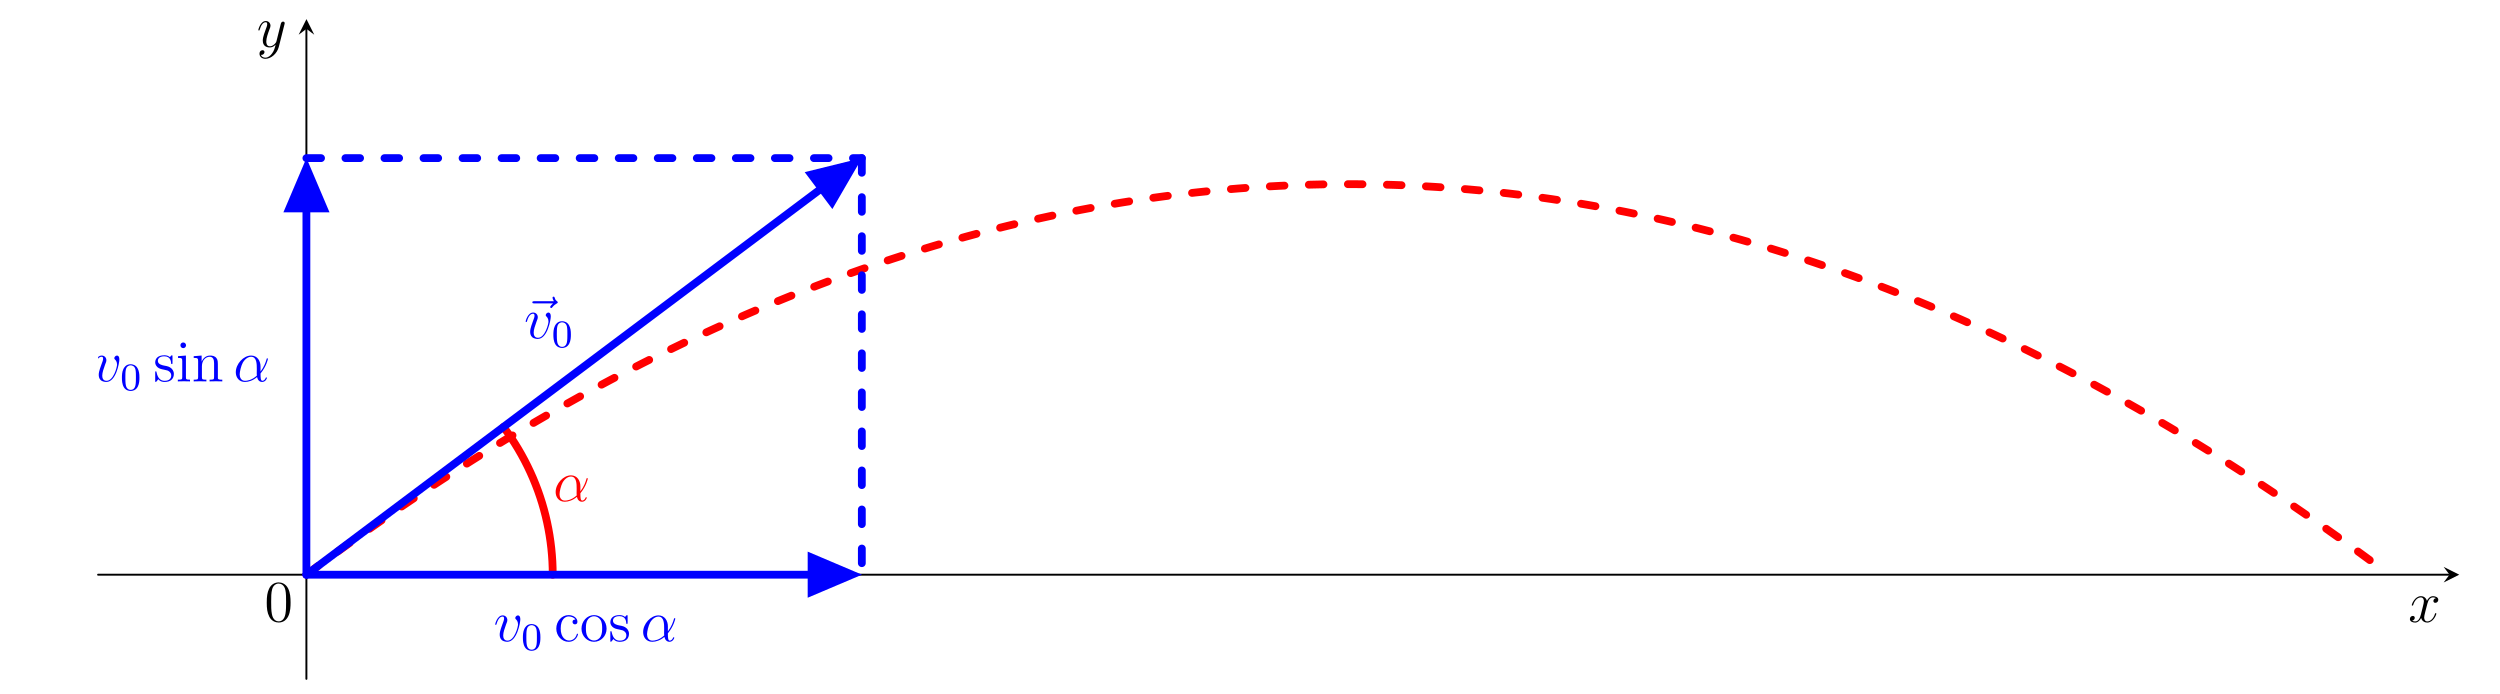 <?xml version="1.0" encoding="UTF-8" standalone="no"?>
<!-- Created with Inkscape (http://www.inkscape.org/) -->

<svg
   version="1.1"
   id="svg1"
   width="680.315"
   height="188.976"
   viewBox="0 0 680.315 188.976"
   sodipodi:docname="sikmy_vrh_upraveny.svg"
   inkscape:version="1.4.2 (f4327f4, 2025-05-13)"
   xmlns:inkscape="http://www.inkscape.org/namespaces/inkscape"
   xmlns:sodipodi="http://sodipodi.sourceforge.net/DTD/sodipodi-0.dtd"
   xmlns="http://www.w3.org/2000/svg"
   xmlns:svg="http://www.w3.org/2000/svg">
  <defs
     id="defs1">
    <clipPath
       clipPathUnits="userSpaceOnUse"
       id="clipPath5">
      <path
         d="M -14.173,0 V 134.649 H 496.069 V 0 Z"
         id="path5" />
    </clipPath>
    <clipPath
       clipPathUnits="userSpaceOnUse"
       id="clipPath7">
      <path
         d="M 0,0 H 481.896 V 134.649 H 0 Z"
         transform="matrix(1.333,0,0,-1.333,26.7,184.731)"
         id="path7" />
    </clipPath>
    <clipPath
       clipPathUnits="userSpaceOnUse"
       id="clipPath9">
      <path
         d="M 0,0 H 481.896 V 134.649 H 0 Z"
         id="path9" />
    </clipPath>
    <clipPath
       clipPathUnits="userSpaceOnUse"
       id="clipPath11">
      <path
         d="M 0,0 H 481.896 V 134.649 H 0 Z"
         id="path11" />
    </clipPath>
    <clipPath
       clipPathUnits="userSpaceOnUse"
       id="clipPath13">
      <path
         d="M 0,0 H 481.896 V 134.649 H 0 Z"
         transform="rotate(-90,-30.646,73.167)"
         id="path13" />
    </clipPath>
    <clipPath
       clipPathUnits="userSpaceOnUse"
       id="clipPath15">
      <path
         d="M 0,0 H 481.896 V 134.649 H 0 Z"
         id="path15" />
    </clipPath>
    <clipPath
       clipPathUnits="userSpaceOnUse"
       id="clipPath17">
      <path
         d="M 0,0 H 481.896 V 134.649 H 0 Z"
         transform="translate(-153.419,-21.26)"
         id="path17" />
    </clipPath>
    <clipPath
       clipPathUnits="userSpaceOnUse"
       id="clipPath19">
      <path
         d="M 0,0 H 481.896 V 134.649 H 0 Z"
         id="path19" />
    </clipPath>
    <clipPath
       clipPathUnits="userSpaceOnUse"
       id="clipPath21">
      <path
         d="M 0,0 H 481.896 V 134.649 H 0 Z"
         transform="matrix(0.8,-0.6,0.6,0.8,-186.024,8.505)"
         id="path21" />
    </clipPath>
    <clipPath
       clipPathUnits="userSpaceOnUse"
       id="clipPath23">
      <path
         d="M 0,0 H 481.896 V 134.649 H 0 Z"
         id="path23" />
    </clipPath>
    <clipPath
       clipPathUnits="userSpaceOnUse"
       id="clipPath25">
      <path
         d="M 0,0 H 481.896 V 134.649 H 0 Z"
         id="path25" />
    </clipPath>
    <clipPath
       clipPathUnits="userSpaceOnUse"
       id="clipPath30">
      <path
         d="M 0,0 H 481.896 V 134.649 H 0 Z"
         transform="matrix(1,0,0,-1,1.127,60.71)"
         id="path30" />
    </clipPath>
    <clipPath
       clipPathUnits="userSpaceOnUse"
       id="clipPath35">
      <path
         d="M 0,0 H 481.896 V 134.649 H 0 Z"
         transform="matrix(1,0,0,-1,-80.71,7.678)"
         id="path35" />
    </clipPath>
    <clipPath
       clipPathUnits="userSpaceOnUse"
       id="clipPath38">
      <path
         d="M 0,0 H 481.896 V 134.649 H 0 Z"
         transform="matrix(1,0,0,-1,-86.453,69.488)"
         id="path38" />
    </clipPath>
    <clipPath
       clipPathUnits="userSpaceOnUse"
       id="clipPath40">
      <path
         d="M 0,0 H 481.896 V 134.649 H 0 Z"
         transform="matrix(1,0,0,-1,-92.901,36.262)"
         id="path40" />
    </clipPath>
    <clipPath
       clipPathUnits="userSpaceOnUse"
       id="clipPath42">
      <path
         d="M 0,0 H 481.896 V 134.649 H 0 Z"
         transform="matrix(1,0,0,-1,-32.365,128.984)"
         id="path42" />
    </clipPath>
    <clipPath
       clipPathUnits="userSpaceOnUse"
       id="clipPath44">
      <path
         d="M 0,0 H 481.896 V 134.649 H 0 Z"
         transform="matrix(1,0,0,-1,-471.477,11.6)"
         id="path44" />
    </clipPath>
    <clipPath
       clipPathUnits="userSpaceOnUse"
       id="clipPath46">
      <path
         d="M 0,0 H 481.896 V 134.649 H 0 Z"
         transform="matrix(1,0,0,-1,-33.924,11.739)"
         id="path46" />
    </clipPath>
  </defs>
  <sodipodi:namedview
     id="namedview1"
     pagecolor="#ffffff"
     bordercolor="#000000"
     borderopacity="0.25"
     inkscape:showpageshadow="2"
     inkscape:pageopacity="0.0"
     inkscape:pagecheckerboard="0"
     inkscape:deskcolor="#d1d1d1"
     inkscape:zoom="1.7962276"
     inkscape:cx="114.40644"
     inkscape:cy="94.364436"
     inkscape:window-width="1366"
     inkscape:window-height="705"
     inkscape:window-x="-8"
     inkscape:window-y="-8"
     inkscape:window-maximized="1"
     inkscape:current-layer="g1">
    <inkscape:page
       x="0"
       y="0"
       inkscape:label="1"
       id="page1"
       width="680.315"
       height="188.976"
       margin="0"
       bleed="0" />
  </sodipodi:namedview>
  <g
     id="g1"
     inkscape:groupmode="layer"
     inkscape:label="1">
    <path
       id="path1"
       d="M 0,21.26 H 479.903"
       style="fill:none;stroke:#000000;stroke-width:0.399;stroke-linecap:round;stroke-linejoin:round;stroke-miterlimit:10;stroke-dasharray:none;stroke-opacity:1"
       transform="matrix(1.333,0,0,-1.333,26.7,184.731)" />
    <path
       id="path2"
       d="M 1.993,0 -1.196,1.594 0,0 -1.196,-1.594"
       style="fill:#000000;fill-opacity:1;fill-rule:nonzero;stroke:none"
       transform="matrix(1.333,0,0,-1.333,666.571,156.384)" />
    <path
       id="path3"
       d="M 42.52,0 V 132.656"
       style="fill:none;stroke:#000000;stroke-width:0.399;stroke-linecap:round;stroke-linejoin:round;stroke-miterlimit:10;stroke-dasharray:none;stroke-opacity:1"
       transform="matrix(1.333,0,0,-1.333,26.7,184.731)" />
    <path
       id="path4"
       d="M 1.993,0 -1.196,1.594 0,0 -1.196,-1.594"
       style="fill:#000000;fill-opacity:1;fill-rule:nonzero;stroke:none"
       transform="matrix(0,-1.333,-1.333,0,83.394,7.856)" />
    <g
       id="g6"
       clip-path="url(#clipPath7)">
      <path
         d="m 92.808,21.26 -0.021,1.348 -0.053,1.347 -0.093,1.344 -0.125,1.342 -0.163,1.338 -0.198,1.334 -0.234,1.328 -0.269,1.321 -0.304,1.313 -0.34,1.304 -0.374,1.296 -0.41,1.285 -0.442,1.273 -0.479,1.26 -0.51,1.248 -0.546,1.234 -0.576,1.217 -0.61,1.202 -0.642,1.186 -0.673,1.169 -0.704,1.149 -0.735,1.13 -0.765,1.11 -0.794,1.09"
         style="fill:none;stroke:#ff0000;stroke-width:1.594;stroke-linecap:round;stroke-linejoin:round;stroke-miterlimit:10;stroke-dasharray:none;stroke-opacity:1"
         transform="matrix(1.333,0,0,-1.333,26.7,184.731)"
         clip-path="url(#clipPath5)"
         id="path6" />
    </g>
    <path
       id="path8"
       d="m 42.52,21.26 c 0,0 1.543,1.154 2.136,1.594 0.593,0.44 1.544,1.143 2.136,1.578 0.593,0.436 1.543,1.131 2.136,1.562 0.593,0.431 1.543,1.119 2.136,1.546 0.593,0.427 1.544,1.108 2.137,1.53 0.593,0.422 1.543,1.096 2.136,1.514 0.593,0.418 1.543,1.084 2.136,1.498 0.593,0.413 1.543,1.073 2.136,1.481 0.593,0.409 1.544,1.061 2.136,1.466 0.593,0.404 1.543,1.049 2.136,1.449 0.593,0.4 1.544,1.038 2.136,1.433 0.593,0.395 1.543,1.026 2.136,1.417 0.593,0.391 1.543,1.014 2.136,1.401 0.593,0.387 1.543,1.003 2.136,1.385 0.593,0.382 1.544,0.991 2.137,1.369 0.593,0.378 1.543,0.98 2.136,1.353 0.593,0.373 1.543,0.968 2.136,1.337 0.593,0.369 1.544,0.956 2.136,1.321 0.593,0.364 1.543,0.945 2.136,1.304 0.593,0.36 1.543,0.933 2.136,1.288 0.593,0.355 1.544,0.921 2.136,1.272 0.593,0.351 1.543,0.91 2.136,1.256 0.593,0.346 1.543,0.898 2.136,1.24 0.593,0.342 1.544,0.887 2.137,1.224 0.593,0.337 1.543,0.875 2.136,1.208 0.593,0.333 1.543,0.863 2.136,1.192 0.593,0.328 1.543,0.852 2.136,1.176 0.593,0.324 1.544,0.84 2.136,1.16 0.593,0.32 1.543,0.828 2.136,1.143 0.593,0.315 1.544,0.817 2.136,1.127 0.593,0.311 1.543,0.805 2.136,1.111 0.593,0.306 1.543,0.793 2.136,1.095 0.593,0.302 1.543,0.782 2.136,1.079 0.593,0.297 1.544,0.77 2.137,1.063 0.593,0.293 1.543,0.759 2.136,1.047 0.593,0.288 1.543,0.747 2.136,1.031 0.593,0.284 1.544,0.735 2.136,1.015 0.593,0.279 1.543,0.724 2.136,0.998 0.593,0.275 1.543,0.712 2.136,0.982 0.593,0.27 1.544,0.7 2.136,0.966 0.593,0.266 1.543,0.689 2.136,0.95 0.593,0.261 1.543,0.677 2.136,0.934 0.593,0.257 1.544,0.666 2.137,0.918 0.593,0.253 1.543,0.654 2.136,0.902 0.593,0.248 1.543,0.642 2.136,0.886 0.593,0.244 1.543,0.631 2.136,0.87 0.593,0.239 1.544,0.619 2.136,0.854 0.593,0.235 1.543,0.607 2.136,0.837 0.593,0.23 1.544,0.596 2.136,0.821 0.593,0.226 1.543,0.584 2.136,0.805 0.593,0.221 1.543,0.572 2.136,0.789 0.593,0.217 1.543,0.561 2.136,0.773 0.593,0.212 1.544,0.549 2.137,0.757 0.593,0.208 1.543,0.537 2.136,0.741 0.593,0.203 1.543,0.526 2.136,0.725 0.593,0.199 1.544,0.514 2.136,0.709 0.593,0.194 1.543,0.503 2.136,0.693 0.593,0.19 1.543,0.491 2.136,0.676 0.593,0.185 1.544,0.479 2.136,0.66 0.593,0.181 1.543,0.468 2.136,0.644 0.593,0.177 1.543,0.456 2.136,0.628 0.593,0.172 1.544,0.445 2.137,0.612 0.593,0.168 1.543,0.433 2.136,0.596 0.593,0.163 1.543,0.421 2.136,0.58 0.593,0.159 1.543,0.41 2.136,0.564 0.593,0.154 1.544,0.398 2.137,0.548 0.593,0.15 1.543,0.386 2.136,0.532 0.593,0.145 1.544,0.375 2.136,0.516 0.593,0.141 1.543,0.363 2.136,0.499 0.593,0.136 1.543,0.351 2.136,0.483 0.593,0.132 1.543,0.34 2.136,0.467 0.593,0.127 1.544,0.328 2.137,0.451 0.593,0.123 1.543,0.317 2.136,0.435 0.593,0.118 1.543,0.305 2.136,0.419 0.593,0.114 1.544,0.293 2.136,0.403 0.593,0.11 1.543,0.282 2.136,0.387 0.593,0.105 1.543,0.27 2.136,0.371 0.593,0.101 1.544,0.258 2.136,0.355 0.593,0.096 1.543,0.247 2.136,0.338 0.593,0.092 1.543,0.235 2.136,0.322 0.593,0.087 1.544,0.224 2.137,0.306 0.593,0.083 1.543,0.212 2.136,0.29 0.593,0.078 1.543,0.2 2.136,0.274 0.593,0.074 1.543,0.189 2.136,0.258 0.593,0.069 1.544,0.177 2.137,0.242 0.593,0.065 1.543,0.165 2.136,0.226 0.593,0.06 1.544,0.154 2.136,0.21 0.593,0.056 1.543,0.142 2.136,0.193 0.593,0.051 1.543,0.13 2.136,0.177 0.593,0.047 1.543,0.119 2.136,0.161 0.593,0.043 1.544,0.107 2.137,0.145 0.593,0.038 1.543,0.096 2.136,0.129 0.593,0.034 1.543,0.084 2.136,0.113 0.593,0.029 1.544,0.072 2.136,0.097 0.593,0.025 1.543,0.061 2.136,0.081 0.593,0.02 1.543,0.049 2.136,0.065 0.593,0.016 1.544,0.037 2.136,0.049 0.593,0.011 1.543,0.026 2.136,0.033 0.593,0.007 1.543,0.014 2.136,0.016 0.593,0.002 1.544,0.002 2.137,2.9e-4 0.593,-0.002 1.543,-0.009 2.136,-0.016 0.593,-0.007 1.543,-0.021 2.136,-0.032 0.593,-0.011 1.543,-0.033 2.136,-0.048 0.593,-0.016 1.544,-0.044 2.137,-0.064 0.593,-0.02 1.543,-0.056 2.136,-0.08 0.593,-0.025 1.544,-0.067 2.136,-0.096 0.593,-0.029 1.543,-0.079 2.136,-0.112 0.593,-0.033 1.543,-0.091 2.136,-0.129 0.593,-0.038 1.543,-0.102 2.136,-0.145 0.593,-0.042 1.544,-0.114 2.137,-0.161 0.593,-0.047 1.543,-0.126 2.136,-0.177 0.593,-0.051 1.543,-0.137 2.136,-0.193 0.593,-0.056 1.544,-0.149 2.137,-0.209 0.593,-0.06 1.543,-0.16 2.136,-0.225 0.593,-0.065 1.543,-0.172 2.136,-0.241 0.593,-0.069 1.544,-0.184 2.136,-0.257 0.593,-0.074 1.543,-0.195 2.136,-0.273 0.593,-0.078 1.543,-0.207 2.136,-0.289 0.593,-0.083 1.544,-0.219 2.137,-0.306 0.593,-0.087 1.543,-0.23 2.136,-0.322 0.593,-0.091 1.543,-0.242 2.136,-0.338 0.593,-0.096 1.543,-0.253 2.136,-0.354 0.593,-0.1 1.544,-0.265 2.136,-0.37 0.593,-0.105 1.543,-0.277 2.136,-0.386 0.593,-0.109 1.544,-0.288 2.136,-0.402 0.593,-0.114 1.543,-0.3 2.136,-0.418 0.593,-0.118 1.543,-0.312 2.136,-0.434 0.593,-0.123 1.543,-0.323 2.136,-0.45 0.593,-0.127 1.544,-0.335 2.137,-0.467 0.593,-0.132 1.543,-0.347 2.136,-0.483 0.593,-0.136 1.543,-0.358 2.136,-0.499 0.593,-0.141 1.544,-0.37 2.137,-0.515 0.593,-0.145 1.543,-0.381 2.136,-0.531 0.593,-0.15 1.543,-0.393 2.136,-0.547 0.593,-0.154 1.544,-0.405 2.136,-0.563 0.593,-0.159 1.543,-0.416 2.136,-0.58 0.593,-0.163 1.543,-0.428 2.136,-0.595 0.593,-0.167 1.544,-0.44 2.137,-0.612 0.593,-0.172 1.543,-0.451 2.136,-0.628 0.593,-0.176 1.543,-0.463 2.136,-0.644 0.593,-0.181 1.543,-0.474 2.136,-0.66 0.593,-0.185 1.544,-0.486 2.137,-0.676 0.593,-0.19 1.543,-0.498 2.136,-0.692 0.593,-0.194 1.544,-0.509 2.136,-0.708 0.593,-0.199 1.543,-0.521 2.136,-0.724 0.593,-0.203 1.543,-0.533 2.136,-0.74 0.593,-0.208 1.543,-0.544 2.136,-0.756 0.593,-0.212 1.544,-0.556 2.137,-0.773 0.593,-0.217 1.543,-0.568 2.136,-0.789 0.593,-0.221 1.543,-0.579 2.136,-0.805 0.593,-0.226 1.544,-0.591 2.137,-0.821 0.593,-0.23 1.543,-0.602 2.136,-0.837 0.593,-0.234 1.543,-0.614 2.136,-0.853 0.593,-0.239 1.544,-0.626 2.136,-0.869 0.593,-0.243 1.543,-0.637 2.136,-0.885 0.593,-0.248 1.543,-0.649 2.136,-0.901 0.593,-0.252 1.544,-0.661 2.137,-0.918 0.593,-0.257 1.543,-0.672 2.136,-0.934 0.593,-0.261 1.543,-0.684 2.136,-0.95 0.593,-0.266 1.543,-0.696 2.136,-0.966 0.593,-0.27 1.544,-0.707 2.137,-0.982 0.593,-0.275 1.543,-0.719 2.136,-0.998 0.593,-0.279 1.544,-0.73 2.136,-1.014 0.593,-0.284 1.543,-0.742 2.136,-1.03 0.593,-0.288 1.543,-0.754 2.136,-1.046 0.593,-0.293 1.543,-0.765 2.136,-1.062 0.593,-0.297 1.544,-0.777 2.137,-1.078 0.593,-0.301 1.543,-0.789 2.136,-1.095 0.593,-0.306 1.543,-0.8 2.136,-1.111 0.593,-0.31 1.544,-0.812 2.137,-1.127 0.593,-0.315 1.543,-0.824 2.136,-1.143 0.593,-0.319 1.543,-0.835 2.136,-1.159 0.593,-0.324 1.544,-0.847 2.136,-1.175 0.593,-0.328 1.543,-0.858 2.136,-1.191 0.593,-0.333 1.543,-0.87 2.136,-1.207 0.593,-0.337 1.544,-0.882 2.136,-1.223 0.593,-0.342 1.543,-0.893 2.136,-1.24 0.593,-0.346 1.543,-0.905 2.136,-1.255 0.593,-0.351 1.543,-0.917 2.136,-1.272 0.593,-0.355 1.544,-0.928 2.137,-1.288 0.593,-0.36 1.543,-0.94 2.136,-1.304 0.593,-0.364 1.544,-0.952 2.136,-1.32 0.593,-0.369 1.543,-0.963 2.136,-1.336 0.593,-0.373 1.543,-0.975 2.136,-1.352 0.593,-0.377 1.543,-0.986 2.136,-1.368 0.593,-0.382 1.544,-0.998 2.137,-1.384 0.593,-0.386 1.543,-1.009 2.136,-1.4 0.593,-0.391 1.543,-1.021 2.136,-1.416 0.593,-0.395 1.544,-1.033 2.137,-1.433 0.593,-0.4 1.543,-1.044 2.136,-1.449 0.593,-0.404 1.543,-1.056 2.136,-1.465 0.593,-0.409 1.544,-1.068 2.136,-1.481 0.593,-0.413 1.543,-1.079 2.136,-1.497 0.593,-0.418 1.543,-1.091 2.136,-1.513 0.593,-0.422 1.544,-1.103 2.137,-1.529 0.593,-0.427 1.543,-1.114 2.136,-1.545 0.593,-0.431 1.543,-1.126 2.136,-1.561 0.593,-0.436 1.543,-1.138 2.136,-1.578 0.593,-0.44 2.137,-1.594 2.137,-1.594"
       style="fill:none;stroke:#ff0000;stroke-width:1.594;stroke-linecap:round;stroke-linejoin:round;stroke-miterlimit:10;stroke-dasharray:2.989, 4.981;stroke-dashoffset:0;stroke-opacity:1"
       transform="matrix(1.333,0,0,-1.333,26.7,184.731)"
       clip-path="url(#clipPath9)" />
    <path
       id="path10"
       d="m 42.52,21.26 v 82.553"
       style="fill:none;stroke:#0000ff;stroke-width:1.594;stroke-linecap:round;stroke-linejoin:round;stroke-miterlimit:10;stroke-dasharray:none;stroke-opacity:1"
       transform="matrix(1.333,0,0,-1.333,26.7,184.731)"
       clip-path="url(#clipPath11)" />
    <path
       id="path12"
       d="M -7.805,3.503 0.448,0 -7.805,-3.503 Z"
       style="fill:#0000ff;fill-opacity:1;fill-rule:nonzero;stroke:#0000ff;stroke-width:1.594;stroke-linecap:round;stroke-linejoin:miter;stroke-miterlimit:10;stroke-dasharray:none;stroke-opacity:1"
       transform="matrix(0,-1.333,-1.333,0,83.394,46.313)"
       clip-path="url(#clipPath13)" />
    <path
       id="path14"
       d="M 42.52,21.26 H 153.419"
       style="fill:none;stroke:#0000ff;stroke-width:1.594;stroke-linecap:round;stroke-linejoin:round;stroke-miterlimit:10;stroke-dasharray:none;stroke-opacity:1"
       transform="matrix(1.333,0,0,-1.333,26.7,184.731)"
       clip-path="url(#clipPath15)" />
    <path
       id="path16"
       d="M -7.805,3.503 0.448,0 -7.805,-3.503 Z"
       style="fill:#0000ff;fill-opacity:1;fill-rule:nonzero;stroke:#0000ff;stroke-width:1.594;stroke-linecap:round;stroke-linejoin:miter;stroke-miterlimit:10;stroke-dasharray:none;stroke-opacity:1"
       transform="matrix(1.333,0,0,-1.333,231.258,156.384)"
       clip-path="url(#clipPath17)" />
    <path
       id="path18"
       d="m 42.52,21.26 111.396,83.548"
       style="fill:none;stroke:#0000ff;stroke-width:1.594;stroke-linecap:round;stroke-linejoin:round;stroke-miterlimit:10;stroke-dasharray:none;stroke-opacity:1"
       transform="matrix(1.333,0,0,-1.333,26.7,184.731)"
       clip-path="url(#clipPath19)" />
    <path
       id="path20"
       d="M -7.805,3.503 0.448,0 -7.805,-3.503 Z"
       style="fill:#0000ff;fill-opacity:1;fill-rule:nonzero;stroke:#0000ff;stroke-width:1.594;stroke-linecap:round;stroke-linejoin:miter;stroke-miterlimit:10;stroke-dasharray:none;stroke-opacity:1"
       transform="matrix(1.067,-0.8,-0.8,-1.067,231.922,44.986)"
       clip-path="url(#clipPath21)" />
    <path
       id="path22"
       d="m 42.52,106.302 h 113.387"
       style="fill:none;stroke:#0000ff;stroke-width:1.594;stroke-linecap:round;stroke-linejoin:round;stroke-miterlimit:10;stroke-dasharray:2.989, 4.981;stroke-dashoffset:0;stroke-opacity:1"
       transform="matrix(1.333,0,0,-1.333,26.7,184.731)"
       clip-path="url(#clipPath23)" />
    <path
       id="path24"
       d="M 155.908,106.302 V 21.26"
       style="fill:none;stroke:#0000ff;stroke-width:1.594;stroke-linecap:round;stroke-linejoin:round;stroke-miterlimit:10;stroke-dasharray:2.989, 4.981;stroke-dashoffset:0;stroke-opacity:1"
       transform="matrix(1.333,0,0,-1.333,26.7,184.731)"
       clip-path="url(#clipPath25)" />
    <g
       id="g25"
       aria-label="v&#10;0&#10;sinα"
       transform="matrix(1.333,0,0,1.333,25.197,103.784)"
       clip-path="url(#clipPath30)">
      <path
         id="path26"
         d="m 5.462,-4.464 c 0,-0.762 -0.375,-0.809 -0.48,-0.809 -0.281,0 -0.551,0.293 -0.551,0.527 0,0.141 0.094,0.223 0.141,0.281 0.117,0.105 0.422,0.422 0.422,1.043 0,0.504 -0.715,3.305 -2.145,3.305 -0.727,0 -0.879,-0.609 -0.879,-1.055 0,-0.598 0.281,-1.43 0.598,-2.297 0.199,-0.492 0.246,-0.609 0.246,-0.844 0,-0.504 -0.363,-0.961 -0.949,-0.961 -1.102,0 -1.535,1.734 -1.535,1.828 0,0.047 0.047,0.105 0.129,0.105 0.105,0 0.117,-0.047 0.164,-0.211 0.293,-1.031 0.75,-1.477 1.207,-1.477 0.105,0 0.316,0 0.316,0.387 0,0.316 -0.141,0.656 -0.316,1.113 -0.574,1.535 -0.574,1.898 -0.574,2.191 0,0.258 0.035,0.75 0.41,1.09 0.434,0.363 1.031,0.363 1.137,0.363 1.98,0 2.66,-3.902 2.66,-4.582 z m 0,0"
         style="fill:#0000ff;fill-opacity:1;fill-rule:nonzero;stroke:none" />
      <path
         id="path27"
         d="m 9.561,-0.749 c 0,-0.855 -0.094,-1.371 -0.352,-1.875 -0.352,-0.703 -0.996,-0.879 -1.441,-0.879 -0.996,0 -1.371,0.75 -1.477,0.973 -0.293,0.574 -0.305,1.371 -0.305,1.781 0,0.527 0.023,1.336 0.41,1.969 0.363,0.586 0.949,0.738 1.371,0.738 0.387,0 1.066,-0.117 1.465,-0.902 0.293,-0.574 0.328,-1.289 0.328,-1.805 z M 7.768,1.735 c -0.27,0 -0.82,-0.129 -0.984,-0.961 -0.094,-0.457 -0.094,-1.207 -0.094,-1.617 0,-0.551 0,-1.113 0.094,-1.547 0.164,-0.809 0.785,-0.891 0.984,-0.891 0.27,0 0.82,0.129 0.984,0.855 0.094,0.445 0.094,1.043 0.094,1.582 0,0.469 0,1.184 -0.094,1.629 C 8.588,1.63 8.038,1.735 7.768,1.735 Z m 0,0"
         style="fill:#0000ff;fill-opacity:1;fill-rule:nonzero;stroke:none" />
      <path
         id="path28"
         d="m 16.311,-5.05 c 0,-0.223 0,-0.281 -0.129,-0.281 -0.094,0 -0.316,0.27 -0.398,0.375 -0.375,-0.305 -0.75,-0.375 -1.125,-0.375 -1.453,0 -1.875,0.785 -1.875,1.441 0,0.141 0,0.551 0.445,0.973 0.387,0.34 0.797,0.422 1.348,0.527 0.656,0.129 0.809,0.164 1.113,0.41 0.211,0.176 0.363,0.434 0.363,0.773 0,0.516 -0.293,1.09 -1.348,1.09 -0.785,0 -1.359,-0.457 -1.629,-1.652 -0.047,-0.211 -0.047,-0.223 -0.059,-0.234 -0.023,-0.047 -0.07,-0.047 -0.105,-0.047 -0.129,0 -0.129,0.059 -0.129,0.27 v 1.629 c 0,0.211 0,0.27 0.117,0.27 0.059,0 0.07,-0.012 0.27,-0.258 0.059,-0.082 0.059,-0.105 0.246,-0.305 0.445,0.562 1.102,0.562 1.301,0.562 1.254,0 1.875,-0.691 1.875,-1.641 0,-0.645 -0.398,-1.02 -0.504,-1.125 -0.434,-0.375 -0.75,-0.445 -1.535,-0.586 -0.363,-0.082 -1.23,-0.246 -1.23,-0.961 0,-0.375 0.246,-0.926 1.324,-0.926 1.301,0 1.371,1.113 1.395,1.488 0.012,0.094 0.094,0.094 0.129,0.094 0.141,0 0.141,-0.059 0.141,-0.27 z m 2.766,-2.309 c 0,-0.316 -0.246,-0.586 -0.574,-0.586 -0.316,0 -0.574,0.246 -0.574,0.574 0,0.352 0.281,0.586 0.574,0.586 0.363,0 0.574,-0.316 0.574,-0.574 z m -1.641,2.215 v 0.352 c 0.762,0 0.867,0.07 0.867,0.656 v 3.258 c 0,0.527 -0.129,0.527 -0.902,0.527 V 8.671875e-4 C 17.729,-0.023 18.303,-0.023 18.655,-0.023 c 0.129,0 0.82,0 1.23,0.023 V -0.351 c -0.773,0 -0.832,-0.059 -0.832,-0.516 V -5.273 Z m 8.139,2.238 c 0,-1.113 0,-1.441 -0.281,-1.828 -0.34,-0.469 -0.902,-0.539 -1.312,-0.539 -1.16,0 -1.605,0.996 -1.711,1.23 h -0.012 v -1.23 l -1.617,0.129 v 0.352 c 0.809,0 0.902,0.082 0.902,0.668 v 3.246 c 0,0.527 -0.129,0.527 -0.902,0.527 V 8.671875e-4 C 20.946,-0.023 21.59,-0.023 21.93,-0.023 c 0.34,0 0.984,0 1.301,0.023 V -0.351 c -0.762,0 -0.914,0 -0.914,-0.527 V -3.105 c 0,-1.254 0.832,-1.922 1.57,-1.922 0.738,0 0.914,0.609 0.914,1.336 v 2.813 c 0,0.527 -0.141,0.527 -0.914,0.527 V 8.671875e-4 C 24.204,-0.023 24.848,-0.023 25.176,-0.023 c 0.352,0 0.996,0 1.301,0.023 V -0.351 c -0.598,0 -0.891,0 -0.902,-0.352 z m 0,0"
         style="fill:#0000ff;fill-opacity:1;fill-rule:nonzero;stroke:none" />
      <path
         id="path29"
         d="m 34.285,-3.023 c 0,-1.16 -0.656,-2.25 -1.922,-2.25 -1.57,0 -3.129,1.711 -3.129,3.41 0,1.043 0.645,1.98 1.863,1.98 0.738,0 1.629,-0.281 2.473,-0.996 0.164,0.668 0.539,0.996 1.055,0.996 0.645,0 0.961,-0.668 0.961,-0.82 0,-0.105 -0.082,-0.105 -0.117,-0.105 -0.094,0 -0.105,0.035 -0.141,0.129 -0.105,0.293 -0.387,0.562 -0.668,0.562 -0.375,0 -0.375,-0.762 -0.375,-1.5 1.219,-1.453 1.512,-2.965 1.512,-2.977 0,-0.105 -0.094,-0.105 -0.129,-0.105 -0.117,0 -0.129,0.035 -0.176,0.258 -0.152,0.516 -0.457,1.453 -1.207,2.438 z m -0.75,1.852 c -1.055,0.949 -1.992,1.055 -2.414,1.055 -0.844,0 -1.09,-0.75 -1.09,-1.312 0,-0.516 0.27,-1.734 0.633,-2.391 0.492,-0.844 1.16,-1.207 1.699,-1.207 1.16,0 1.16,1.512 1.16,2.52 0,0.293 -0.012,0.609 -0.012,0.902 0,0.246 0.012,0.305 0.023,0.434 z m 0,0"
         style="fill:#0000ff;fill-opacity:1;fill-rule:nonzero;stroke:none" />
    </g>
    <g
       id="g30"
       aria-label="v&#10;0&#10;cosα"
       transform="matrix(1.333,0,0,1.333,134.313,174.493)"
       clip-path="url(#clipPath35)">
      <path
         id="path31"
         d="m 5.46,-4.466 c 0,-0.762 -0.375,-0.809 -0.48,-0.809 -0.281,0 -0.551,0.293 -0.551,0.527 0,0.141 0.094,0.223 0.141,0.281 0.117,0.105 0.422,0.422 0.422,1.043 0,0.504 -0.715,3.305 -2.145,3.305 -0.727,0 -0.879,-0.609 -0.879,-1.055 0,-0.598 0.281,-1.43 0.598,-2.297 0.199,-0.492 0.246,-0.609 0.246,-0.844 0,-0.504 -0.363,-0.961 -0.949,-0.961 -1.102,0 -1.535,1.734 -1.535,1.828 0,0.047 0.047,0.105 0.129,0.105 0.105,0 0.117,-0.047 0.164,-0.211 0.293,-1.031 0.75,-1.477 1.207,-1.477 0.105,0 0.316,0 0.316,0.387 0,0.316 -0.141,0.656 -0.316,1.113 -0.574,1.535 -0.574,1.898 -0.574,2.191 0,0.258 0.035,0.75 0.41,1.09 0.434,0.363 1.031,0.363 1.137,0.363 1.98,0 2.66,-3.902 2.66,-4.582 z m 0,0"
         style="fill:#0000ff;fill-opacity:1;fill-rule:nonzero;stroke:none" />
      <path
         id="path32"
         d="m 9.562,-0.751 c 0,-0.855 -0.094,-1.371 -0.352,-1.875 -0.352,-0.703 -0.996,-0.879 -1.441,-0.879 -0.996,0 -1.371,0.75 -1.477,0.973 -0.293,0.574 -0.305,1.371 -0.305,1.781 0,0.527 0.023,1.336 0.41,1.969 0.363,0.586 0.949,0.738 1.371,0.738 0.387,0 1.066,-0.117 1.465,-0.902 0.293,-0.574 0.328,-1.289 0.328,-1.805 z M 7.769,1.734 c -0.27,0 -0.82,-0.129 -0.984,-0.961 -0.094,-0.457 -0.094,-1.207 -0.094,-1.617 0,-0.551 0,-1.113 0.094,-1.547 0.164,-0.809 0.785,-0.891 0.984,-0.891 0.27,0 0.82,0.129 0.984,0.855 0.094,0.445 0.094,1.043 0.094,1.582 0,0.469 0,1.184 -0.094,1.629 C 8.589,1.628 8.038,1.734 7.769,1.734 Z m 0,0"
         style="fill:#0000ff;fill-opacity:1;fill-rule:nonzero;stroke:none" />
      <path
         id="path33"
         d="m 16.707,-4.419 c -0.141,0 -0.586,0 -0.586,0.48 0,0.293 0.211,0.492 0.492,0.492 0.281,0 0.504,-0.164 0.504,-0.516 0,-0.797 -0.832,-1.371 -1.805,-1.371 -1.395,0 -2.508,1.242 -2.508,2.754 0,1.523 1.148,2.695 2.496,2.695 1.582,0 1.934,-1.43 1.934,-1.535 0,-0.117 -0.082,-0.117 -0.117,-0.117 -0.105,0 -0.117,0.035 -0.152,0.188 -0.27,0.844 -0.914,1.207 -1.559,1.207 -0.727,0 -1.699,-0.633 -1.699,-2.449 0,-1.992 1.02,-2.473 1.617,-2.473 0.457,0 1.113,0.176 1.383,0.645 z m 6.363,1.863 c 0,-1.547 -1.172,-2.777 -2.555,-2.777 -1.43,0 -2.566,1.266 -2.566,2.777 0,1.523 1.195,2.672 2.555,2.672 1.406,0 2.566,-1.172 2.566,-2.672 z m -2.555,2.414 c -0.445,0 -0.984,-0.199 -1.324,-0.785 -0.328,-0.527 -0.34,-1.242 -0.34,-1.734 0,-0.457 0,-1.184 0.375,-1.723 0.328,-0.516 0.855,-0.715 1.277,-0.715 0.469,0 0.973,0.223 1.289,0.691 0.375,0.551 0.375,1.301 0.375,1.746 0,0.41 0,1.148 -0.316,1.711 -0.328,0.574 -0.879,0.809 -1.336,0.809 z m 6.85,-4.91 c 0,-0.223 0,-0.281 -0.129,-0.281 -0.094,0 -0.316,0.27 -0.398,0.375 -0.375,-0.305 -0.75,-0.375 -1.125,-0.375 -1.453,0 -1.875,0.785 -1.875,1.441 0,0.141 0,0.551 0.445,0.973 0.387,0.34 0.797,0.422 1.348,0.527 0.656,0.129 0.809,0.164 1.113,0.41 0.211,0.176 0.363,0.434 0.363,0.773 0,0.516 -0.293,1.09 -1.348,1.09 -0.785,0 -1.359,-0.457 -1.629,-1.652 -0.047,-0.211 -0.047,-0.223 -0.059,-0.234 -0.023,-0.047 -0.07,-0.047 -0.105,-0.047 -0.129,0 -0.129,0.059 -0.129,0.27 v 1.629 c 0,0.211 0,0.27 0.117,0.27 0.059,0 0.07,-0.012 0.27,-0.258 0.059,-0.082 0.059,-0.105 0.246,-0.305 0.445,0.562 1.102,0.562 1.301,0.562 1.254,0 1.875,-0.691 1.875,-1.641 0,-0.645 -0.398,-1.02 -0.504,-1.125 -0.434,-0.375 -0.75,-0.445 -1.535,-0.586 -0.363,-0.082 -1.23,-0.246 -1.23,-0.961 0,-0.375 0.246,-0.926 1.324,-0.926 1.301,0 1.371,1.113 1.395,1.488 0.012,0.094 0.094,0.094 0.129,0.094 0.141,0 0.141,-0.059 0.141,-0.27 z m 0,0"
         style="fill:#0000ff;fill-opacity:1;fill-rule:nonzero;stroke:none" />
      <path
         id="path34"
         d="m 35.586,-3.024 c 0,-1.16 -0.656,-2.25 -1.922,-2.25 -1.57,0 -3.129,1.711 -3.129,3.41 0,1.043 0.645,1.98 1.863,1.98 0.738,0 1.629,-0.281 2.473,-0.996 0.164,0.668 0.539,0.996 1.055,0.996 0.645,0 0.961,-0.668 0.961,-0.82 0,-0.105 -0.082,-0.105 -0.117,-0.105 -0.094,0 -0.105,0.035 -0.141,0.129 -0.105,0.293 -0.387,0.562 -0.668,0.562 -0.375,0 -0.375,-0.762 -0.375,-1.5 1.219,-1.453 1.512,-2.965 1.512,-2.977 0,-0.105 -0.094,-0.105 -0.129,-0.105 -0.117,0 -0.129,0.035 -0.176,0.258 -0.152,0.516 -0.457,1.453 -1.207,2.438 z m -0.75,1.852 c -1.055,0.949 -1.992,1.055 -2.414,1.055 -0.844,0 -1.09,-0.75 -1.09,-1.313 0,-0.516 0.27,-1.734 0.633,-2.391 0.492,-0.844 1.16,-1.207 1.699,-1.207 1.16,0 1.16,1.512 1.16,2.52 0,0.293 -0.012,0.609 -0.012,0.902 0,0.246 0.012,0.305 0.023,0.434 z m 0,0"
         style="fill:#0000ff;fill-opacity:1;fill-rule:nonzero;stroke:none" />
    </g>
    <g
       id="g35"
       aria-label="⃗v&#10;0"
       transform="matrix(1.333,0,0,1.333,141.971,92.08)"
       clip-path="url(#clipPath38)">
      <path
         id="path36"
         d="m 6.397,-7.138 c -0.152,0.129 -0.586,0.551 -0.586,0.715 0,0.117 0.105,0.234 0.223,0.234 0.105,0 0.152,-0.07 0.246,-0.199 0.281,-0.352 0.609,-0.586 0.879,-0.738 0.117,-0.07 0.199,-0.105 0.199,-0.234 0,-0.117 -0.094,-0.176 -0.164,-0.234 C 6.854,-7.818 6.772,-8.146 6.737,-8.287 c -0.035,-0.094 -0.07,-0.234 -0.234,-0.234 -0.07,0 -0.211,0.047 -0.211,0.223 0,0.105 0.07,0.398 0.293,0.715 H 2.565 c -0.199,0 -0.398,0 -0.398,0.234 0,0.211 0.211,0.211 0.398,0.211 z M 5.934,-4.466 c 0,-0.762 -0.375,-0.809 -0.48,-0.809 -0.281,0 -0.551,0.293 -0.551,0.527 0,0.141 0.094,0.223 0.141,0.281 0.117,0.105 0.422,0.422 0.422,1.043 0,0.504 -0.715,3.305 -2.145,3.305 -0.727,0 -0.879,-0.609 -0.879,-1.055 0,-0.598 0.281,-1.43 0.598,-2.297 0.199,-0.492 0.246,-0.609 0.246,-0.844 0,-0.504 -0.363,-0.961 -0.949,-0.961 -1.102,0 -1.535,1.734 -1.535,1.828 0,0.047 0.047,0.105 0.129,0.105 0.105,0 0.117,-0.047 0.164,-0.211 0.293,-1.031 0.75,-1.477 1.207,-1.477 0.105,0 0.316,0 0.316,0.387 0,0.316 -0.141,0.656 -0.316,1.113 -0.574,1.535 -0.574,1.898 -0.574,2.191 0,0.258 0.035,0.75 0.41,1.09 0.434,0.363 1.031,0.363 1.137,0.363 1.98,0 2.66,-3.902 2.66,-4.582 z m 0,0"
         style="fill:#0000ff;fill-opacity:1;fill-rule:nonzero;stroke:none" />
      <path
         id="path37"
         d="m 10.039,-0.748 c 0,-0.855 -0.094,-1.371 -0.352,-1.875 -0.352,-0.703 -0.996,-0.879 -1.441,-0.879 -0.996,0 -1.371,0.75 -1.477,0.973 -0.293,0.574 -0.305,1.371 -0.305,1.781 0,0.527 0.023,1.336 0.41,1.969 0.363,0.586 0.949,0.738 1.371,0.738 0.387,0 1.066,-0.117 1.465,-0.902 0.293,-0.574 0.328,-1.289 0.328,-1.805 z M 8.246,1.736 c -0.27,0 -0.82,-0.129 -0.984,-0.961 -0.094,-0.457 -0.094,-1.207 -0.094,-1.617 0,-0.551 0,-1.113 0.094,-1.547 0.164,-0.809 0.785,-0.891 0.984,-0.891 0.27,0 0.82,0.129 0.984,0.855 0.094,0.445 0.094,1.043 0.094,1.582 0,0.469 0,1.184 -0.094,1.629 C 9.066,1.63 8.515,1.736 8.246,1.736 Z m 0,0"
         style="fill:#0000ff;fill-opacity:1;fill-rule:nonzero;stroke:none" />
    </g>
    <path
       id="path39"
       d="m 5.53,-3.022 c 0,-1.16 -0.656,-2.25 -1.922,-2.25 -1.57,0 -3.129,1.711 -3.129,3.41 0,1.043 0.645,1.98 1.863,1.98 0.738,0 1.629,-0.281 2.473,-0.996 0.164,0.668 0.539,0.996 1.055,0.996 0.645,0 0.961,-0.668 0.961,-0.82 0,-0.105 -0.082,-0.105 -0.117,-0.105 -0.094,0 -0.105,0.035 -0.141,0.129 -0.105,0.293 -0.387,0.562 -0.668,0.562 -0.375,0 -0.375,-0.762 -0.375,-1.5 1.219,-1.453 1.512,-2.965 1.512,-2.977 0,-0.105 -0.094,-0.105 -0.129,-0.105 -0.117,0 -0.129,0.035 -0.176,0.258 -0.152,0.516 -0.457,1.453 -1.207,2.438 z m -0.75,1.852 c -1.055,0.949 -1.992,1.055 -2.414,1.055 -0.844,0 -1.09,-0.75 -1.09,-1.312 0,-0.516 0.27,-1.734 0.633,-2.391 0.492,-0.844 1.16,-1.207 1.699,-1.207 1.16,0 1.16,1.512 1.16,2.52 0,0.293 -0.012,0.609 -0.012,0.902 0,0.246 0.012,0.305 0.023,0.434 z m 0,0"
       style="fill:#ff0000;fill-opacity:1;fill-rule:nonzero;stroke:none"
       aria-label="α"
       transform="matrix(1.333,0,0,1.333,150.568,136.381)"
       clip-path="url(#clipPath40)" />
    <path
       id="path41"
       d="M 3.139,1.337 C 2.823,1.794 2.354,2.205 1.768,2.205 c -0.141,0 -0.715,-0.023 -0.902,-0.574 0.047,0.012 0.105,0.012 0.129,0.012 0.352,0 0.598,-0.316 0.598,-0.586 0,-0.281 -0.234,-0.375 -0.41,-0.375 -0.187,0 -0.609,0.141 -0.609,0.727 0,0.609 0.516,1.031 1.195,1.031 1.195,0 2.402,-1.102 2.742,-2.426 l 1.172,-4.664 c 0.012,-0.059 0.035,-0.129 0.035,-0.199 0,-0.176 -0.152,-0.305 -0.328,-0.305 -0.105,0 -0.363,0.047 -0.457,0.41 l -0.879,3.516 c -0.059,0.211 -0.059,0.234 -0.152,0.375 -0.246,0.328 -0.645,0.738 -1.207,0.738 -0.68,0 -0.738,-0.656 -0.738,-0.984 0,-0.68 0.328,-1.605 0.645,-2.461 0.141,-0.352 0.211,-0.516 0.211,-0.75 0,-0.504 -0.363,-0.961 -0.949,-0.961 -1.102,0 -1.535,1.734 -1.535,1.828 0,0.047 0.047,0.105 0.129,0.105 0.105,0 0.117,-0.047 0.164,-0.211 0.293,-1.008 0.738,-1.477 1.207,-1.477 0.105,0 0.316,0 0.316,0.387 0,0.316 -0.141,0.656 -0.316,1.113 -0.586,1.57 -0.586,1.957 -0.586,2.25 0,1.137 0.809,1.395 1.406,1.395 0.352,0 0.785,-0.105 1.195,-0.551 l 0.012,0.012 c -0.176,0.703 -0.293,1.172 -0.715,1.758 z m 0,0"
       style="fill:#000000;fill-opacity:1;fill-rule:nonzero;stroke:none"
       aria-label="y"
       transform="matrix(1.333,0,0,1.333,69.853,12.752)"
       clip-path="url(#clipPath42)" />
    <path
       id="path43"
       d="m 5.66,-4.874 c -0.375,0.07 -0.516,0.352 -0.516,0.586 0,0.281 0.223,0.375 0.387,0.375 0.363,0 0.609,-0.305 0.609,-0.633 0,-0.492 -0.574,-0.727 -1.078,-0.727 -0.727,0 -1.125,0.715 -1.242,0.949 -0.27,-0.902 -1.008,-0.949 -1.23,-0.949 -1.219,0 -1.863,1.57 -1.863,1.828 0,0.047 0.047,0.105 0.129,0.105 0.105,0 0.129,-0.07 0.152,-0.117 0.398,-1.324 1.207,-1.57 1.547,-1.57 0.539,0 0.645,0.492 0.645,0.785 0,0.258 -0.07,0.539 -0.211,1.113 l -0.41,1.629 c -0.176,0.727 -0.527,1.383 -1.16,1.383 -0.059,0 -0.352,0 -0.609,-0.152 0.434,-0.094 0.527,-0.445 0.527,-0.586 0,-0.246 -0.176,-0.387 -0.398,-0.387 -0.293,0 -0.598,0.246 -0.598,0.633 0,0.504 0.562,0.727 1.066,0.727 0.574,0 0.984,-0.457 1.23,-0.938 0.199,0.703 0.797,0.938 1.23,0.938 1.23,0 1.875,-1.559 1.875,-1.828 0,-0.059 -0.047,-0.105 -0.129,-0.105 -0.105,0 -0.117,0.059 -0.152,0.152 -0.316,1.055 -1.02,1.547 -1.547,1.547 -0.422,0 -0.656,-0.316 -0.656,-0.809 0,-0.258 0.059,-0.445 0.246,-1.242 l 0.422,-1.617 c 0.176,-0.727 0.586,-1.242 1.125,-1.242 0.035,0 0.363,0 0.609,0.152 z m 0,0"
       style="fill:#000000;fill-opacity:1;fill-rule:nonzero;stroke:none"
       aria-label="x"
       transform="matrix(1.333,0,0,1.333,655.336,169.264)"
       clip-path="url(#clipPath44)" />
    <path
       id="path45"
       d="m 5.357,-3.821 c 0,-0.996 -0.059,-1.969 -0.492,-2.871 -0.492,-0.996 -1.348,-1.254 -1.934,-1.254 -0.691,0 -1.547,0.34 -1.98,1.336 -0.34,0.75 -0.457,1.488 -0.457,2.789 0,1.16 0.082,2.027 0.516,2.871 0.457,0.914 1.289,1.195 1.91,1.195 1.043,0 1.641,-0.621 1.98,-1.312 0.434,-0.891 0.457,-2.062 0.457,-2.754 z m -2.438,3.832 c -0.387,0 -1.16,-0.211 -1.383,-1.523 -0.141,-0.715 -0.141,-1.617 -0.141,-2.461 0,-0.973 0,-1.863 0.199,-2.566 0.199,-0.797 0.809,-1.172 1.324,-1.172 0.457,0 1.148,0.281 1.371,1.301 0.152,0.68 0.152,1.629 0.152,2.438 0,0.809 0,1.711 -0.129,2.438 -0.223,1.324 -0.973,1.547 -1.395,1.547 z m 0,0"
       style="fill:#000000;fill-opacity:1;fill-rule:nonzero;stroke:none"
       aria-label="0"
       transform="matrix(1.333,0,0,1.333,71.932,169.079)"
       clip-path="url(#clipPath46)" />
  </g>
</svg>
